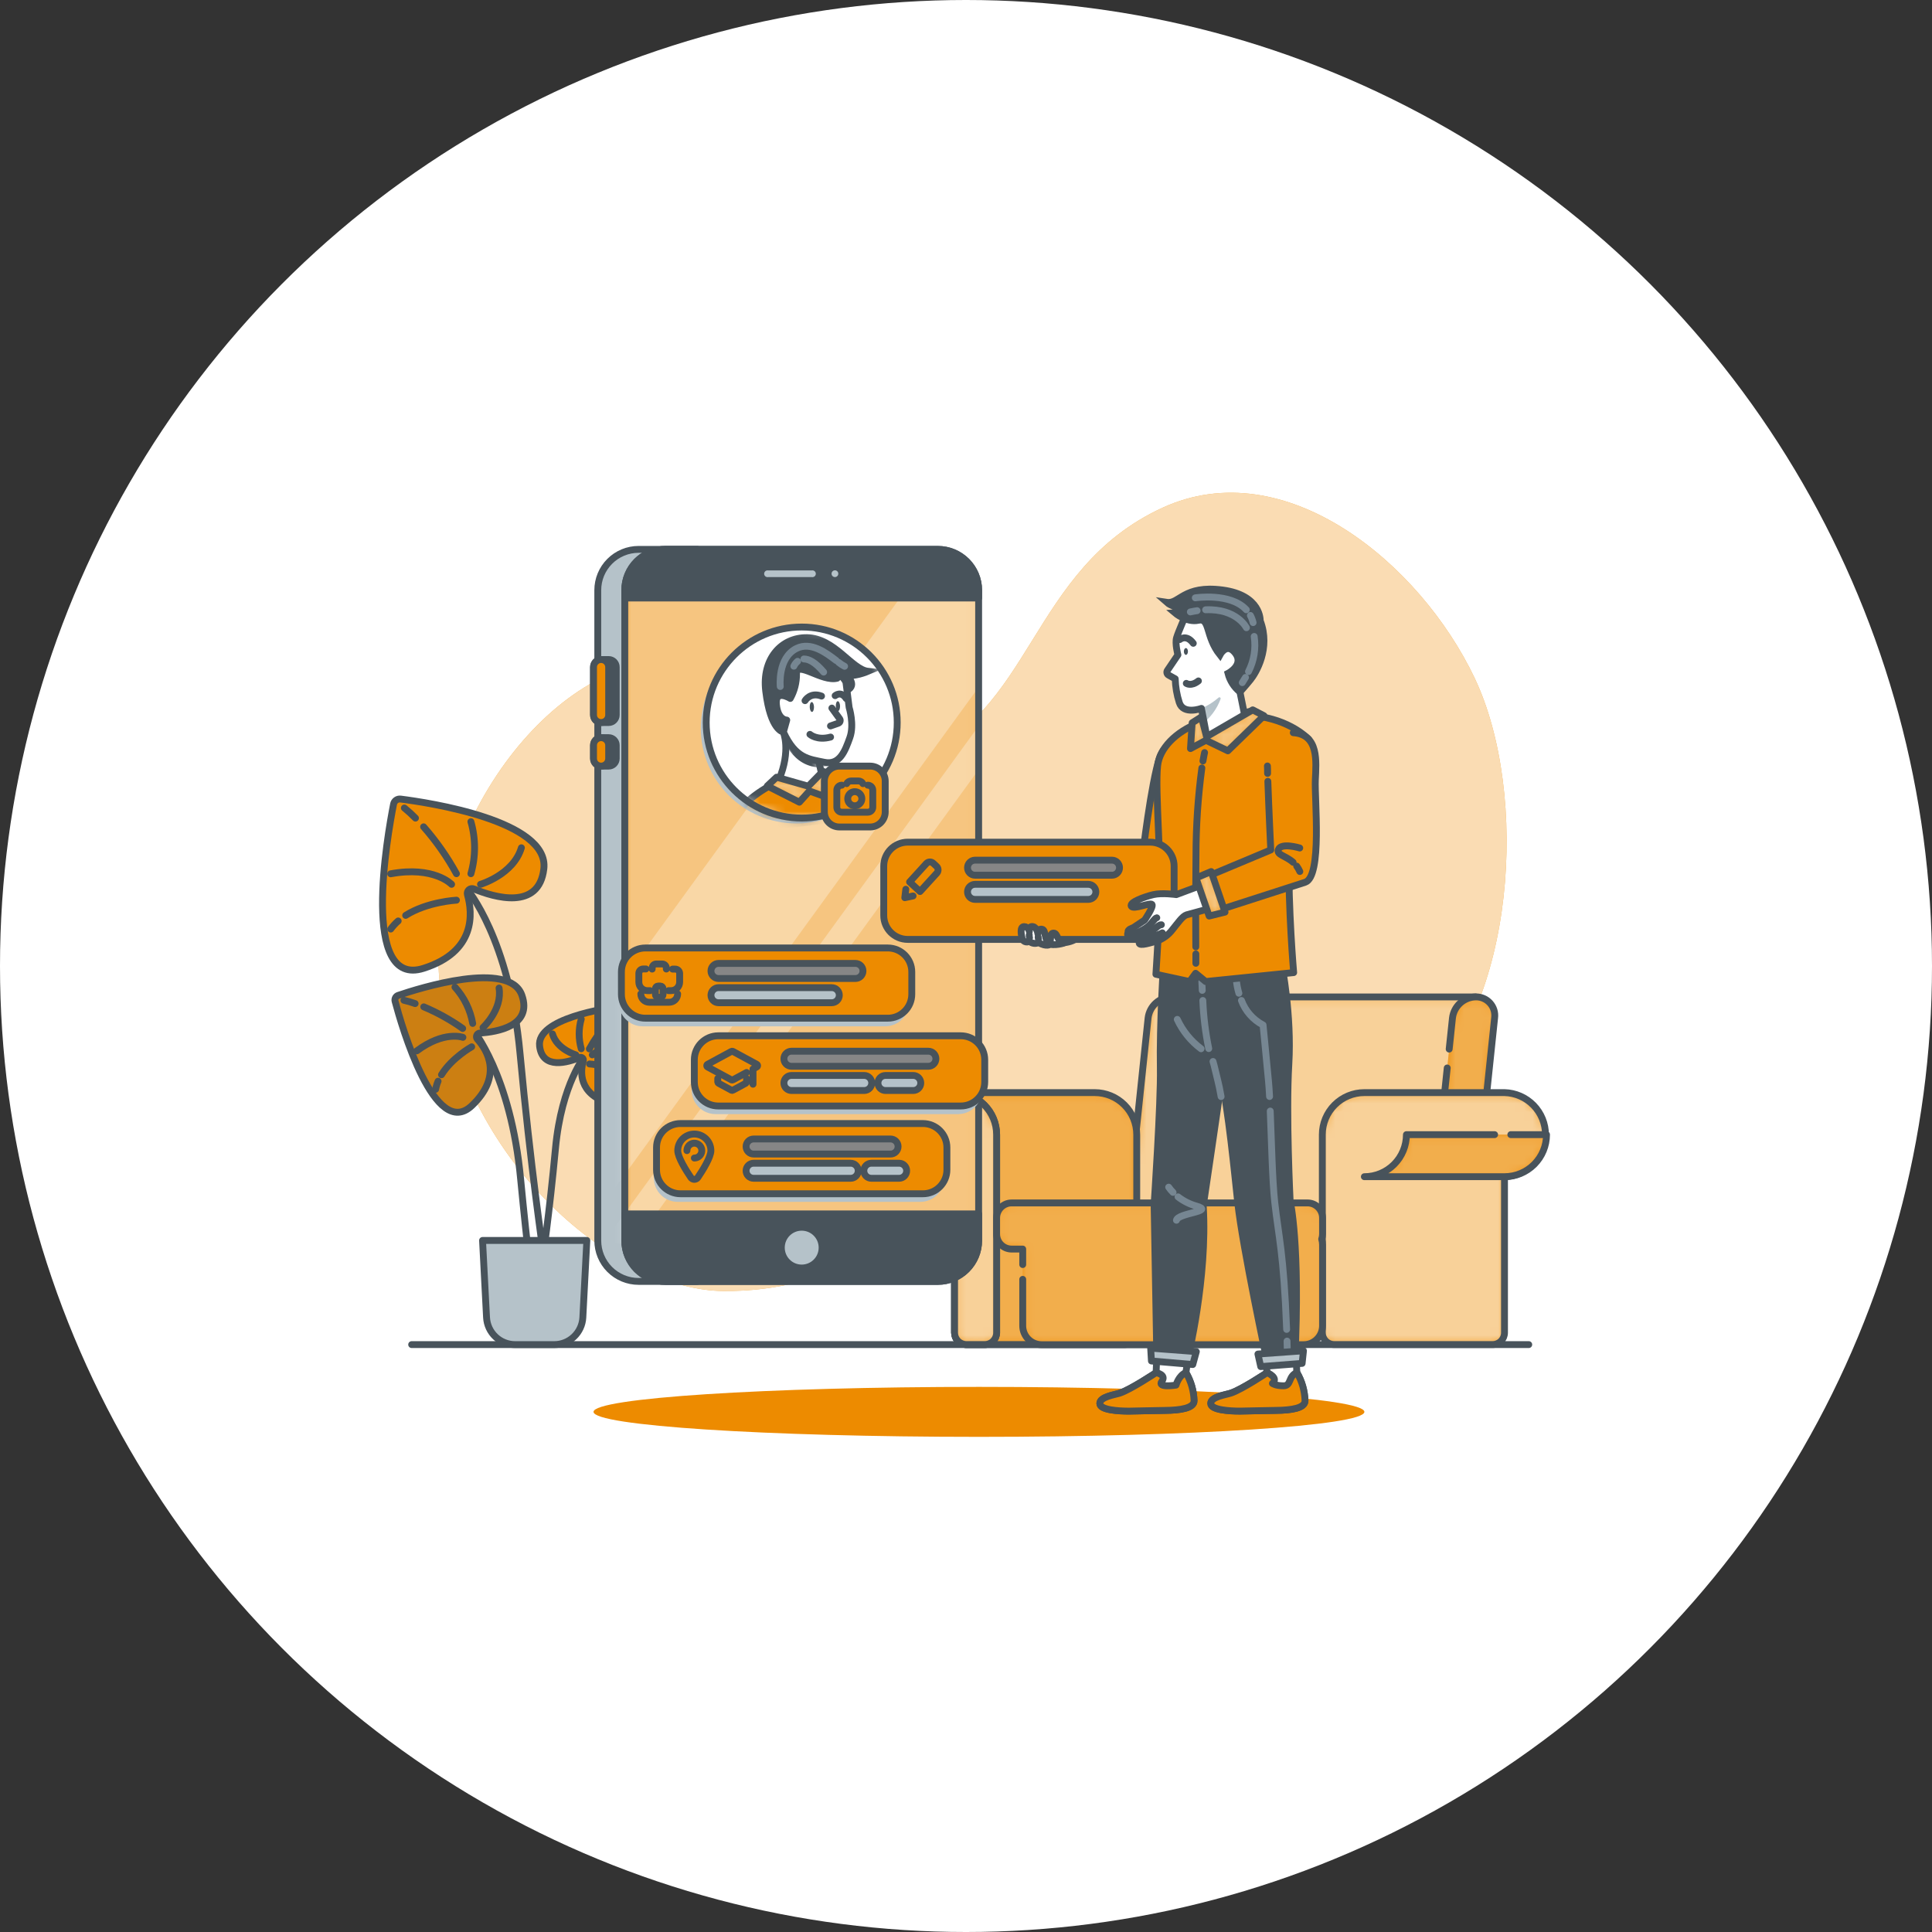 <svg width="225" height="225" viewBox="0 0 225 225" fill="none" xmlns="http://www.w3.org/2000/svg">
<rect x="0" y="0" width="225" height="225" fill="#333333" stroke="none"/>
<circle cx="112.5" cy="112.5" r="112.5" fill="white"/>
<path d="M106.243 88.203C96.617 91.465 94.289 75.258 76.623 76.991C62.064 78.404 48.361 99.569 51.507 116.515C55.282 136.858 72.454 150.241 84.223 150.354C97.435 150.486 104.837 143.433 117.149 139.142C131.409 134.166 153.417 137.299 165.173 127.157C176.498 117.389 178.14 92.45 171.738 78.97C165.384 65.588 149.655 52.587 135.395 59.127C119.767 66.299 120.295 83.421 106.243 88.203Z" fill="#ED8B00"/>
<path opacity="0.7" d="M106.243 88.203C96.617 91.465 94.289 75.258 76.623 76.991C62.064 78.404 48.361 99.569 51.507 116.515C55.282 136.858 72.454 150.241 84.223 150.354C97.435 150.486 104.837 143.433 117.149 139.142C131.409 134.166 153.417 137.299 165.173 127.157C176.498 117.389 178.14 92.45 171.738 78.97C165.384 65.588 149.655 52.587 135.395 59.127C119.767 66.299 120.295 83.421 106.243 88.203Z" fill="white"/>
<path d="M47.942 156.591H178.038" stroke="#48535B" stroke-width="0.8" stroke-linecap="round" stroke-linejoin="round"/>
<path d="M114.009 167.335C138.8 167.335 158.896 166.033 158.896 164.425C158.896 162.818 138.8 161.516 114.009 161.516C89.219 161.516 69.122 162.818 69.122 164.425C69.122 166.033 89.219 167.335 114.009 167.335Z" fill="#ED8B00"/>
<path d="M54.41 103.567C54.41 103.567 59.314 109.312 60.557 122.628C61.8 135.944 63.234 145.655 63.234 145.655" stroke="#48535B" stroke-width="0.8" stroke-linecap="round" stroke-linejoin="round"/>
<path d="M46.646 93.057C46.462 93.035 46.276 93.082 46.126 93.191C45.975 93.299 45.871 93.46 45.835 93.642C45.108 97.339 41.965 115.112 49.333 112.769C55.445 110.825 55.046 106.351 54.438 104.19C54.41 104.089 54.411 103.983 54.441 103.882C54.47 103.782 54.528 103.692 54.606 103.622C54.685 103.553 54.781 103.507 54.884 103.49C54.988 103.473 55.094 103.486 55.19 103.526C57.575 104.511 62.762 106.062 63.335 101.192C63.995 95.583 49.928 93.472 46.646 93.057Z" fill="#ED8B00" stroke="#48535B" stroke-width="0.8" stroke-linecap="round" stroke-linejoin="round"/>
<path d="M49.333 96.291C50.804 97.966 52.087 99.797 53.158 101.752" stroke="#48535B" stroke-width="0.8" stroke-linecap="round" stroke-linejoin="round"/>
<path d="M47.093 94.099C47.547 94.466 47.979 94.86 48.386 95.278" stroke="#48535B" stroke-width="0.8" stroke-linecap="round" stroke-linejoin="round"/>
<path d="M52.592 102.988C52.592 102.988 50.538 100.83 45.498 101.762" stroke="#48535B" stroke-width="0.8" stroke-linecap="round" stroke-linejoin="round"/>
<path d="M54.841 95.688C55.409 97.669 55.409 99.771 54.841 101.753" stroke="#48535B" stroke-width="0.8" stroke-linecap="round" stroke-linejoin="round"/>
<path d="M46.373 107.254C46.049 107.535 45.758 107.852 45.505 108.198" stroke="#48535B" stroke-width="0.8" stroke-linecap="round" stroke-linejoin="round"/>
<path d="M53.158 104.835C53.158 104.835 49.761 105.008 47.244 106.606" stroke="#48535B" stroke-width="0.8" stroke-linecap="round" stroke-linejoin="round"/>
<path d="M55.961 102.989C55.961 102.989 59.786 101.856 60.721 98.73" stroke="#48535B" stroke-width="0.8" stroke-linecap="round" stroke-linejoin="round"/>
<path d="M68.204 122.851C68.204 122.851 65.401 126.135 64.69 133.751C63.98 141.367 63.158 146.922 63.158 146.922" stroke="#48535B" stroke-width="0.8" stroke-linecap="round" stroke-linejoin="round"/>
<path d="M72.382 117.176C72.488 117.163 72.594 117.19 72.681 117.253C72.767 117.315 72.827 117.408 72.847 117.513C73.263 119.623 75.049 129.781 70.847 128.451C67.352 127.337 67.581 124.779 67.927 123.543C67.946 123.485 67.947 123.423 67.93 123.364C67.914 123.306 67.881 123.253 67.836 123.213C67.79 123.172 67.734 123.146 67.674 123.137C67.613 123.128 67.552 123.137 67.496 123.162C66.134 123.729 63.168 124.613 62.841 121.829C62.463 118.62 70.523 117.415 72.382 117.176Z" fill="#ED8B00" stroke="#48535B" stroke-width="0.8" stroke-linecap="round" stroke-linejoin="round"/>
<path d="M70.838 119.032C69.992 119.99 69.254 121.038 68.635 122.156" stroke="#48535B" stroke-width="0.8" stroke-linecap="round" stroke-linejoin="round"/>
<path d="M72.131 117.774C71.869 117.984 71.621 118.211 71.388 118.452" stroke="#48535B" stroke-width="0.8" stroke-linecap="round" stroke-linejoin="round"/>
<path d="M68.978 122.85C68.978 122.85 70.155 121.614 73.036 122.149" stroke="#48535B" stroke-width="0.8" stroke-linecap="round" stroke-linejoin="round"/>
<path d="M67.692 118.68C67.368 119.81 67.368 121.009 67.692 122.14" stroke="#48535B" stroke-width="0.8" stroke-linecap="round" stroke-linejoin="round"/>
<path d="M72.539 125.295C72.725 125.455 72.892 125.636 73.037 125.834" stroke="#48535B" stroke-width="0.8" stroke-linecap="round" stroke-linejoin="round"/>
<path d="M68.657 123.91C68.657 123.91 70.595 124.011 72.039 124.923" stroke="#48535B" stroke-width="0.8" stroke-linecap="round" stroke-linejoin="round"/>
<path d="M67.063 122.85C67.063 122.85 64.861 122.202 64.342 120.412" stroke="#48535B" stroke-width="0.8" stroke-linecap="round" stroke-linejoin="round"/>
<path d="M54.977 119.79C54.977 119.79 59.5 125.091 60.639 137.381C61.013 141.269 61.4 144.827 61.743 147.866" stroke="#48535B" stroke-width="0.8" stroke-linecap="round" stroke-linejoin="round"/>
<path d="M46.379 115.92C46.242 115.966 46.129 116.063 46.06 116.19C45.992 116.317 45.974 116.466 46.011 116.605C46.763 119.437 50.632 132.891 54.967 128.748C58.569 125.307 56.763 122.324 55.596 121.025C55.542 120.965 55.506 120.89 55.493 120.811C55.479 120.731 55.488 120.649 55.519 120.574C55.55 120.499 55.601 120.434 55.667 120.387C55.733 120.34 55.811 120.313 55.892 120.308C57.889 120.182 62.035 119.493 60.777 115.904C59.333 111.767 48.817 115.092 46.379 115.92Z" fill="#ED8B00" stroke="#48535B" stroke-width="0.8" stroke-linecap="round" stroke-linejoin="round"/>
<path opacity="0.2" d="M46.379 115.92C46.242 115.966 46.129 116.063 46.06 116.19C45.992 116.317 45.974 116.466 46.011 116.605C46.763 119.437 50.632 132.891 54.967 128.748C58.569 125.307 56.763 122.324 55.596 121.025C55.542 120.965 55.506 120.89 55.493 120.811C55.479 120.731 55.488 120.649 55.519 120.574C55.55 120.499 55.601 120.434 55.667 120.387C55.733 120.34 55.811 120.313 55.892 120.308C57.889 120.182 62.035 119.493 60.777 115.904C59.333 111.767 48.817 115.092 46.379 115.92Z" fill="#48535B"/>
<path d="M49.352 117.257C50.949 117.928 52.468 118.772 53.882 119.773" stroke="#48535B" stroke-width="0.8" stroke-linecap="round" stroke-linejoin="round"/>
<path d="M47.043 116.493C47.485 116.594 47.92 116.723 48.346 116.877" stroke="#48535B" stroke-width="0.8" stroke-linecap="round" stroke-linejoin="round"/>
<path d="M53.91 120.809C53.91 120.809 51.743 120.004 48.544 122.382" stroke="#48535B" stroke-width="0.8" stroke-linecap="round" stroke-linejoin="round"/>
<path d="M52.985 114.961C54.057 116.149 54.773 117.614 55.052 119.189" stroke="#48535B" stroke-width="0.8" stroke-linecap="round" stroke-linejoin="round"/>
<path d="M51.019 125.915C50.889 126.218 50.793 126.535 50.733 126.859" stroke="#48535B" stroke-width="0.8" stroke-linecap="round" stroke-linejoin="round"/>
<path d="M54.932 121.91C54.932 121.91 52.63 123.187 51.416 125.163" stroke="#48535B" stroke-width="0.8" stroke-linecap="round" stroke-linejoin="round"/>
<path d="M56.253 119.66C56.253 119.66 58.534 117.565 58.119 115.067" stroke="#48535B" stroke-width="0.8" stroke-linecap="round" stroke-linejoin="round"/>
<path d="M64.546 156.592H59.991C59.139 156.592 58.32 156.266 57.702 155.681C57.083 155.096 56.711 154.296 56.663 153.446L56.197 144.462H68.343L67.877 153.446C67.829 154.297 67.456 155.096 66.837 155.681C66.218 156.266 65.398 156.592 64.546 156.592Z" fill="#B5C2C9" stroke="#48535B" stroke-width="0.8" stroke-linecap="round" stroke-linejoin="round"/>
<path d="M131.138 143.005C131.226 142.153 133.617 119.412 133.708 118.55C133.789 117.885 134.107 117.271 134.604 116.821C135.101 116.372 135.743 116.117 136.413 116.103H171.86L168.774 145.456H133.327C133.015 145.462 132.706 145.401 132.419 145.276C132.133 145.152 131.877 144.967 131.669 144.734C131.461 144.501 131.306 144.226 131.214 143.928C131.123 143.629 131.097 143.315 131.138 143.005Z" fill="#ED8B00"/>
<mask id="mask0_1765_6763" style="mask-type:luminance" maskUnits="userSpaceOnUse" x="131" y="116" width="41" height="30">
<path d="M131.139 143.005C131.227 142.153 133.618 119.412 133.709 118.55C133.79 117.885 134.108 117.271 134.605 116.821C135.102 116.372 135.744 116.117 136.414 116.103H171.861L168.775 145.456H133.328C133.016 145.462 132.706 145.401 132.42 145.276C132.134 145.152 131.878 144.967 131.67 144.734C131.462 144.501 131.307 144.226 131.215 143.928C131.123 143.629 131.097 143.315 131.139 143.005Z" fill="white"/>
</mask>
<g mask="url(#mask0_1765_6763)">
<path opacity="0.6" d="M131.139 143.005C131.227 142.153 133.618 119.412 133.709 118.55C133.79 117.885 134.108 117.271 134.605 116.821C135.102 116.372 135.744 116.117 136.414 116.103H171.861L168.775 145.456H133.328C133.016 145.462 132.706 145.401 132.42 145.276C132.134 145.152 131.878 144.967 131.67 144.734C131.462 144.501 131.307 144.226 131.215 143.928C131.123 143.629 131.097 143.315 131.139 143.005Z" fill="white"/>
</g>
<path d="M131.138 143.005C131.226 142.153 133.617 119.412 133.708 118.55C133.789 117.885 134.107 117.271 134.604 116.821C135.101 116.372 135.743 116.117 136.413 116.103H171.86L168.774 145.456H133.327C133.015 145.462 132.706 145.401 132.419 145.276C132.133 145.152 131.877 144.967 131.669 144.734C131.461 144.501 131.306 144.226 131.214 143.928C131.123 143.629 131.097 143.315 131.138 143.005Z" stroke="#48535B" stroke-width="0.8" stroke-linecap="round" stroke-linejoin="round"/>
<path d="M168.771 122.177C168.985 120.145 169.133 118.748 169.155 118.547C169.236 117.882 169.554 117.268 170.051 116.818C170.548 116.369 171.19 116.113 171.86 116.099C172.173 116.091 172.484 116.151 172.771 116.275C173.059 116.398 173.316 116.583 173.525 116.815C173.735 117.048 173.891 117.323 173.984 117.622C174.076 117.921 174.103 118.237 174.062 118.547C173.952 119.601 171.602 141.948 171.492 143.002C171.411 143.668 171.093 144.282 170.596 144.732C170.099 145.182 169.457 145.438 168.787 145.453C168.474 145.46 168.163 145.4 167.875 145.276C167.588 145.152 167.33 144.967 167.121 144.734C166.912 144.502 166.756 144.226 166.663 143.927C166.57 143.628 166.544 143.312 166.585 143.002C166.647 142.414 167.802 131.426 168.544 124.373" fill="#ED8B00"/>
<mask id="mask1_1765_6763" style="mask-type:luminance" maskUnits="userSpaceOnUse" x="166" y="116" width="9" height="30">
<path d="M168.771 122.176C168.985 120.144 169.133 118.747 169.155 118.546C169.236 117.881 169.554 117.267 170.051 116.817C170.548 116.368 171.19 116.112 171.86 116.098C172.173 116.09 172.484 116.15 172.772 116.274C173.059 116.397 173.316 116.582 173.526 116.814C173.735 117.047 173.891 117.322 173.984 117.621C174.077 117.92 174.103 118.236 174.062 118.546C173.952 119.6 171.602 141.947 171.492 143.001C171.411 143.667 171.093 144.281 170.597 144.731C170.1 145.181 169.457 145.437 168.787 145.452C168.474 145.459 168.163 145.399 167.875 145.275C167.588 145.151 167.331 144.966 167.121 144.733C166.912 144.501 166.756 144.225 166.663 143.926C166.571 143.627 166.544 143.311 166.585 143.001C166.648 142.413 167.802 131.425 168.545 124.372" fill="white"/>
</mask>
<g mask="url(#mask1_1765_6763)">
<path opacity="0.3" d="M169.155 118.549C169.236 117.883 169.554 117.27 170.051 116.82C170.548 116.371 171.19 116.115 171.86 116.101C172.173 116.093 172.484 116.153 172.772 116.277C173.059 116.4 173.316 116.585 173.526 116.817C173.735 117.05 173.891 117.325 173.984 117.624C174.077 117.923 174.103 118.238 174.062 118.549C173.952 119.603 171.602 141.95 171.492 143.004C171.411 143.669 171.093 144.284 170.597 144.734C170.1 145.184 169.457 145.44 168.787 145.455C168.474 145.462 168.163 145.402 167.875 145.278C167.588 145.154 167.331 144.969 167.121 144.736C166.912 144.504 166.756 144.228 166.663 143.929C166.571 143.63 166.544 143.314 166.585 143.004C166.673 142.151 169.064 119.404 169.155 118.549Z" fill="white"/>
</g>
<path d="M168.771 122.177C168.985 120.145 169.133 118.748 169.155 118.547C169.236 117.882 169.554 117.268 170.051 116.818C170.548 116.369 171.19 116.113 171.86 116.099C172.173 116.091 172.484 116.151 172.771 116.275C173.059 116.398 173.316 116.583 173.525 116.815C173.735 117.048 173.891 117.323 173.984 117.622C174.076 117.921 174.103 118.237 174.062 118.547C173.952 119.601 171.602 141.948 171.492 143.002C171.411 143.668 171.093 144.282 170.596 144.732C170.099 145.182 169.457 145.438 168.787 145.453C168.474 145.46 168.163 145.4 167.875 145.276C167.588 145.152 167.33 144.967 167.121 144.734C166.912 144.502 166.756 144.226 166.663 143.927C166.57 143.628 166.544 143.312 166.585 143.002C166.647 142.414 167.802 131.426 168.544 124.373" stroke="#48535B" stroke-width="0.8" stroke-linecap="round" stroke-linejoin="round"/>
<path d="M158.893 127.245H175.213C176.49 127.277 177.704 127.808 178.596 128.722C179.488 129.637 179.987 130.864 179.987 132.142C179.987 133.419 179.488 134.646 178.596 135.561C177.704 136.475 176.49 137.006 175.213 137.038V155.208C175.213 155.573 175.068 155.924 174.81 156.182C174.551 156.441 174.201 156.586 173.836 156.586H155.373C155.008 156.585 154.658 156.439 154.401 156.181C154.143 155.923 153.998 155.573 153.998 155.208V132.14C153.998 130.842 154.514 129.597 155.432 128.679C156.35 127.761 157.595 127.245 158.893 127.245Z" fill="#ED8B00"/>
<mask id="mask2_1765_6763" style="mask-type:luminance" maskUnits="userSpaceOnUse" x="153" y="127" width="27" height="30">
<path d="M158.893 127.243H175.213C176.49 127.276 177.704 127.806 178.596 128.72C179.488 129.635 179.987 130.862 179.987 132.14C179.987 133.417 179.488 134.644 178.596 135.559C177.704 136.473 176.49 137.004 175.213 137.036V155.206C175.213 155.571 175.068 155.922 174.81 156.18C174.551 156.439 174.201 156.584 173.836 156.584H155.373C155.008 156.583 154.658 156.437 154.401 156.179C154.143 155.921 153.998 155.571 153.998 155.206V132.138C153.998 130.84 154.514 129.595 155.432 128.677C156.35 127.759 157.595 127.243 158.893 127.243Z" fill="white"/>
</mask>
<g mask="url(#mask2_1765_6763)">
<path opacity="0.6" d="M158.893 127.243H175.213C176.49 127.276 177.704 127.806 178.596 128.72C179.488 129.635 179.987 130.862 179.987 132.14C179.987 133.417 179.488 134.644 178.596 135.559C177.704 136.473 176.49 137.004 175.213 137.036V155.206C175.213 155.571 175.068 155.922 174.81 156.18C174.551 156.439 174.201 156.584 173.836 156.584H155.373C155.008 156.583 154.658 156.437 154.401 156.179C154.143 155.921 153.998 155.571 153.998 155.206V132.138C153.998 130.84 154.514 129.595 155.432 128.677C156.35 127.759 157.595 127.243 158.893 127.243Z" fill="white"/>
</g>
<path d="M158.893 127.245H175.213C176.49 127.277 177.704 127.808 178.596 128.722C179.488 129.637 179.987 130.864 179.987 132.142C179.987 133.419 179.488 134.646 178.596 135.561C177.704 136.475 176.49 137.006 175.213 137.038V155.208C175.213 155.573 175.068 155.924 174.81 156.182C174.551 156.441 174.201 156.586 173.836 156.586H155.373C155.008 156.585 154.658 156.439 154.401 156.181C154.143 155.923 153.998 155.573 153.998 155.208V132.14C153.998 130.842 154.514 129.597 155.432 128.679C156.35 127.761 157.595 127.245 158.893 127.245Z" stroke="#48535B" stroke-width="0.8" stroke-linecap="round" stroke-linejoin="round"/>
<path d="M127.489 127.245H111.169C109.892 127.277 108.678 127.808 107.786 128.722C106.894 129.637 106.395 130.864 106.395 132.142C106.395 133.419 106.894 134.646 107.786 135.561C108.678 136.475 109.892 137.006 111.169 137.038V155.208C111.169 155.573 111.314 155.924 111.572 156.182C111.831 156.441 112.181 156.586 112.546 156.586H131.009C131.374 156.585 131.724 156.439 131.981 156.181C132.239 155.923 132.384 155.573 132.384 155.208V132.14C132.384 130.842 131.868 129.597 130.95 128.679C130.032 127.761 128.787 127.245 127.489 127.245Z" fill="#ED8B00"/>
<mask id="mask3_1765_6763" style="mask-type:luminance" maskUnits="userSpaceOnUse" x="106" y="127" width="27" height="30">
<path d="M127.489 127.243H111.169C109.892 127.276 108.678 127.806 107.786 128.72C106.894 129.635 106.395 130.862 106.395 132.14C106.395 133.417 106.894 134.644 107.786 135.559C108.678 136.473 109.892 137.004 111.169 137.036V155.206C111.169 155.571 111.314 155.922 111.572 156.18C111.831 156.439 112.181 156.584 112.547 156.584H131.009C131.374 156.583 131.724 156.437 131.981 156.179C132.239 155.921 132.384 155.571 132.384 155.206V132.138C132.384 130.84 131.868 129.595 130.95 128.677C130.032 127.759 128.787 127.243 127.489 127.243Z" fill="white"/>
</mask>
<g mask="url(#mask3_1765_6763)">
<path opacity="0.3" d="M127.489 127.243H111.169C109.892 127.276 108.678 127.806 107.786 128.72C106.894 129.635 106.395 130.862 106.395 132.14C106.395 133.417 106.894 134.644 107.786 135.559C108.678 136.473 109.892 137.004 111.169 137.036V155.206C111.169 155.571 111.314 155.922 111.572 156.18C111.831 156.439 112.181 156.584 112.547 156.584H131.009C131.374 156.583 131.724 156.437 131.981 156.179C132.239 155.921 132.384 155.571 132.384 155.206V132.138C132.384 130.84 131.868 129.595 130.95 128.677C130.032 127.759 128.787 127.243 127.489 127.243Z" fill="white"/>
</g>
<path d="M127.489 127.245H111.169C109.892 127.277 108.678 127.808 107.786 128.722C106.894 129.637 106.395 130.864 106.395 132.142C106.395 133.419 106.894 134.646 107.786 135.561C108.678 136.475 109.892 137.006 111.169 137.038V155.208C111.169 155.573 111.314 155.924 111.572 156.182C111.831 156.441 112.181 156.586 112.546 156.586H131.009C131.374 156.585 131.724 156.439 131.981 156.181C132.239 155.923 132.384 155.573 132.384 155.208V132.14C132.384 130.842 131.868 129.597 130.95 128.679C130.032 127.761 128.787 127.245 127.489 127.245Z" stroke="#48535B" stroke-width="0.8" stroke-linecap="round" stroke-linejoin="round"/>
<path d="M111.169 127.245C109.892 127.277 108.678 127.808 107.786 128.722C106.894 129.637 106.395 130.864 106.395 132.142C106.395 133.419 106.894 134.646 107.786 135.561C108.678 136.475 109.892 137.006 111.169 137.038V155.208C111.169 155.573 111.314 155.924 111.572 156.182C111.831 156.441 112.181 156.586 112.546 156.586H114.689C115.054 156.586 115.405 156.441 115.663 156.182C115.921 155.924 116.067 155.573 116.067 155.208V132.14C116.066 130.841 115.549 129.596 114.631 128.679C113.712 127.761 112.467 127.245 111.169 127.245Z" fill="#ED8B00" stroke="#48535B" stroke-width="0.8" stroke-linecap="round" stroke-linejoin="round"/>
<path d="M111.169 127.245C109.892 127.277 108.678 127.808 107.786 128.722C106.894 129.637 106.395 130.864 106.395 132.142C106.395 133.419 106.894 134.646 107.786 135.561C108.678 136.475 109.892 137.006 111.169 137.038V155.208C111.169 155.573 111.314 155.924 111.572 156.182C111.831 156.441 112.181 156.586 112.546 156.586H114.689C115.054 156.586 115.405 156.441 115.663 156.182C115.921 155.924 116.067 155.573 116.067 155.208V132.14C116.066 130.841 115.549 129.596 114.631 128.679C113.712 127.761 112.467 127.245 111.169 127.245Z" fill="#ED8B00"/>
<mask id="mask4_1765_6763" style="mask-type:luminance" maskUnits="userSpaceOnUse" x="106" y="127" width="11" height="30">
<path d="M111.169 127.243C109.892 127.276 108.678 127.806 107.786 128.72C106.894 129.635 106.395 130.862 106.395 132.14C106.395 133.417 106.894 134.644 107.786 135.559C108.678 136.473 109.892 137.004 111.169 137.036V155.206C111.169 155.571 111.314 155.922 111.572 156.18C111.831 156.439 112.181 156.584 112.547 156.584H114.689C115.054 156.584 115.405 156.439 115.663 156.18C115.922 155.922 116.067 155.571 116.067 155.206V132.138C116.066 130.84 115.55 129.595 114.631 128.677C113.713 127.759 112.467 127.243 111.169 127.243Z" fill="white"/>
</mask>
<g mask="url(#mask4_1765_6763)">
<path opacity="0.6" d="M111.169 127.243C109.892 127.276 108.678 127.806 107.786 128.72C106.894 129.635 106.395 130.862 106.395 132.14C106.395 133.417 106.894 134.644 107.786 135.559C108.678 136.473 109.892 137.004 111.169 137.036V155.206C111.169 155.571 111.314 155.922 111.572 156.18C111.831 156.439 112.181 156.584 112.547 156.584H114.689C115.054 156.584 115.405 156.439 115.663 156.18C115.922 155.922 116.067 155.571 116.067 155.206V132.138C116.066 130.84 115.55 129.595 114.631 128.677C113.713 127.759 112.467 127.243 111.169 127.243Z" fill="white"/>
</g>
<path d="M111.169 127.245C109.892 127.277 108.678 127.808 107.786 128.722C106.894 129.637 106.395 130.864 106.395 132.142C106.395 133.419 106.894 134.646 107.786 135.561C108.678 136.475 109.892 137.006 111.169 137.038V155.208C111.169 155.573 111.314 155.924 111.572 156.182C111.831 156.441 112.181 156.586 112.546 156.586H114.689C115.054 156.586 115.405 156.441 115.663 156.182C115.921 155.924 116.067 155.573 116.067 155.208V132.14C116.066 130.841 115.549 129.596 114.631 128.679C113.712 127.761 112.467 127.245 111.169 127.245Z" stroke="#48535B" stroke-width="0.8" stroke-linecap="round" stroke-linejoin="round"/>
<path d="M119.106 148.992V154.4C119.106 154.984 119.338 155.544 119.751 155.957C120.164 156.37 120.724 156.602 121.308 156.602H151.822C152.406 156.602 152.966 156.37 153.379 155.957C153.792 155.544 154.024 154.984 154.024 154.4V144.962C154.024 144.739 153.99 144.518 153.923 144.305C153.989 144.118 154.023 143.921 154.024 143.723V141.836C154.024 141.607 153.979 141.38 153.891 141.169C153.804 140.957 153.675 140.765 153.513 140.603C153.351 140.441 153.159 140.313 152.948 140.225C152.736 140.138 152.51 140.093 152.281 140.093H117.807C117.345 140.094 116.902 140.278 116.576 140.604C116.25 140.931 116.067 141.374 116.067 141.836V143.723C116.067 144.185 116.25 144.627 116.576 144.954C116.902 145.281 117.345 145.465 117.807 145.466H119.106V147.271" fill="#ED8B00"/>
<mask id="mask5_1765_6763" style="mask-type:luminance" maskUnits="userSpaceOnUse" x="116" y="140" width="39" height="17">
<path d="M119.106 148.991V154.399C119.106 154.983 119.338 155.543 119.751 155.956C120.164 156.369 120.724 156.601 121.308 156.601H151.822C152.406 156.601 152.967 156.369 153.38 155.956C153.792 155.543 154.024 154.983 154.024 154.399V144.961C154.025 144.738 153.991 144.517 153.924 144.304C153.99 144.117 154.024 143.92 154.024 143.722V141.835C154.024 141.606 153.979 141.379 153.892 141.168C153.804 140.956 153.676 140.764 153.514 140.602C153.352 140.44 153.16 140.312 152.949 140.224C152.737 140.137 152.511 140.092 152.282 140.092H117.807C117.346 140.093 116.903 140.277 116.577 140.603C116.251 140.93 116.068 141.373 116.068 141.835V143.722C116.068 144.184 116.251 144.626 116.577 144.953C116.903 145.28 117.346 145.464 117.807 145.465H119.106V147.27" fill="white"/>
</mask>
<g mask="url(#mask5_1765_6763)">
<path opacity="0.3" d="M153.999 141.81C153.999 141.348 153.816 140.905 153.489 140.578C153.162 140.251 152.719 140.067 152.257 140.067H117.807C117.346 140.068 116.903 140.252 116.577 140.579C116.251 140.906 116.068 141.348 116.068 141.81V143.698C116.068 144.159 116.251 144.602 116.577 144.929C116.903 145.256 117.346 145.44 117.807 145.44H119.106V154.384C119.106 154.968 119.338 155.528 119.751 155.941C120.164 156.354 120.724 156.586 121.308 156.586H151.822C152.406 156.586 152.967 156.354 153.38 155.941C153.792 155.528 154.024 154.968 154.024 154.384V144.946C154.025 144.723 153.991 144.502 153.924 144.289C153.99 144.102 154.024 143.905 154.024 143.707L153.999 141.81Z" fill="white"/>
</g>
<path d="M119.106 148.992V154.4C119.106 154.984 119.338 155.544 119.751 155.957C120.164 156.37 120.724 156.602 121.308 156.602H151.822C152.406 156.602 152.966 156.37 153.379 155.957C153.792 155.544 154.024 154.984 154.024 154.4V144.962C154.024 144.739 153.99 144.518 153.923 144.305C153.989 144.118 154.023 143.921 154.024 143.723V141.836C154.024 141.607 153.979 141.38 153.891 141.169C153.804 140.957 153.675 140.765 153.513 140.603C153.351 140.441 153.159 140.313 152.948 140.225C152.736 140.138 152.51 140.093 152.281 140.093H117.807C117.345 140.094 116.902 140.278 116.576 140.604C116.25 140.931 116.067 141.374 116.067 141.836V143.723C116.067 144.185 116.25 144.627 116.576 144.954C116.902 145.281 117.345 145.465 117.807 145.466H119.106V147.271" stroke="#48535B" stroke-width="0.8" stroke-linecap="round" stroke-linejoin="round"/>
<path d="M175.949 132.14H180.108C180.108 133.438 179.593 134.683 178.675 135.602C177.757 136.52 176.512 137.037 175.213 137.038H158.893C160.192 137.038 161.438 136.522 162.356 135.603C163.275 134.684 163.791 133.439 163.791 132.14H174.062" fill="#ED8B00"/>
<mask id="mask6_1765_6763" style="mask-type:luminance" maskUnits="userSpaceOnUse" x="158" y="132" width="23" height="6">
<path d="M175.95 132.141H180.108C180.108 133.439 179.593 134.684 178.675 135.603C177.757 136.521 176.512 137.038 175.214 137.039H158.893C160.192 137.039 161.438 136.523 162.357 135.604C163.275 134.685 163.791 133.44 163.791 132.141H174.062" fill="white"/>
</mask>
<g mask="url(#mask6_1765_6763)">
<g opacity="0.3">
<path d="M163.791 132.143H180.108C180.108 133.441 179.593 134.686 178.675 135.605C177.757 136.523 176.512 137.04 175.214 137.041H158.893C160.192 137.041 161.438 136.525 162.357 135.606C163.275 134.687 163.791 133.442 163.791 132.143Z" fill="white"/>
</g>
</g>
<path d="M175.949 132.14H180.108C180.108 133.438 179.593 134.683 178.675 135.602C177.757 136.52 176.512 137.037 175.213 137.038H158.893C160.192 137.038 161.438 136.522 162.356 135.603C163.275 134.684 163.791 133.439 163.791 132.14H174.062" stroke="#48535B" stroke-width="0.8" stroke-linecap="round" stroke-linejoin="round"/>
<path d="M81.218 63.981H74.37C73.109 63.981 71.9 64.482 71.009 65.374C70.117 66.265 69.617 67.474 69.617 68.735V144.479C69.617 145.739 70.117 146.948 71.009 147.84C71.9 148.731 73.109 149.232 74.37 149.232H81.218V63.981Z" fill="#B5C2C9" stroke="#48535B" stroke-width="0.8" stroke-linecap="round" stroke-linejoin="round"/>
<path d="M70.884 76.808H70.003C69.517 76.808 69.122 77.202 69.122 77.688V83.266C69.122 83.752 69.517 84.147 70.003 84.147H70.884C71.37 84.147 71.765 83.752 71.765 83.266V77.688C71.765 77.202 71.37 76.808 70.884 76.808Z" fill="#48535B" stroke="#48535B" stroke-width="0.8" stroke-linecap="round" stroke-linejoin="round"/>
<path d="M70.884 77.688C70.884 77.455 70.791 77.231 70.626 77.066C70.461 76.9 70.237 76.808 70.003 76.808C69.769 76.808 69.546 76.9 69.38 77.066C69.215 77.231 69.122 77.455 69.122 77.688V83.266C69.122 83.499 69.215 83.724 69.38 83.889C69.546 84.054 69.769 84.147 70.003 84.147C70.237 84.147 70.461 84.054 70.626 83.889C70.791 83.724 70.884 83.499 70.884 83.266V77.688Z" fill="#ED8B00" stroke="#48535B" stroke-width="0.8" stroke-linecap="round" stroke-linejoin="round"/>
<path d="M70.884 85.908H70.003C69.517 85.908 69.122 86.303 69.122 86.789V88.34C69.122 88.826 69.517 89.221 70.003 89.221H70.884C71.37 89.221 71.765 88.826 71.765 88.34V86.789C71.765 86.303 71.37 85.908 70.884 85.908Z" fill="#48535B" stroke="#48535B" stroke-width="0.8" stroke-linecap="round" stroke-linejoin="round"/>
<path d="M70.884 86.789C70.884 86.555 70.791 86.331 70.626 86.166C70.461 86.001 70.237 85.908 70.003 85.908C69.769 85.908 69.546 86.001 69.38 86.166C69.215 86.331 69.122 86.555 69.122 86.789V88.34C69.122 88.573 69.215 88.797 69.38 88.963C69.546 89.128 69.769 89.221 70.003 89.221C70.237 89.221 70.461 89.128 70.626 88.963C70.791 88.797 70.884 88.573 70.884 88.34V86.789Z" fill="#ED8B00" stroke="#48535B" stroke-width="0.8" stroke-linecap="round" stroke-linejoin="round"/>
<path d="M109.219 63.981H77.516C74.89 63.981 72.762 66.11 72.762 68.735V144.479C72.762 147.104 74.89 149.232 77.516 149.232H109.219C111.844 149.232 113.972 147.104 113.972 144.479V68.735C113.972 66.11 111.844 63.981 109.219 63.981Z" fill="#ED8B00"/>
<mask id="mask7_1765_6763" style="mask-type:luminance" maskUnits="userSpaceOnUse" x="72" y="63" width="42" height="87">
<path d="M109.218 63.982H77.514C74.889 63.982 72.761 66.111 72.761 68.736V144.48C72.761 147.105 74.889 149.233 77.514 149.233H109.218C111.843 149.233 113.971 147.105 113.971 144.48V68.736C113.971 66.111 111.843 63.982 109.218 63.982Z" fill="white"/>
</mask>
<g mask="url(#mask7_1765_6763)">
<path opacity="0.5" d="M109.217 63.982H77.514C74.889 63.982 72.761 66.111 72.761 68.736V144.48C72.761 147.105 74.889 149.233 77.514 149.233H109.217C111.842 149.233 113.971 147.105 113.971 144.48V68.736C113.971 66.111 111.842 63.982 109.217 63.982Z" fill="white"/>
<path opacity="0.3" d="M66.913 144.83H50.206L106.865 66.814H123.572L66.913 144.83Z" fill="white"/>
<path opacity="0.3" d="M73.885 144.83H70.191L126.853 66.814H130.546L73.885 144.83Z" fill="white"/>
</g>
<path d="M109.219 63.981H77.516C74.89 63.981 72.762 66.11 72.762 68.735V144.479C72.762 147.104 74.89 149.232 77.516 149.232H109.219C111.844 149.232 113.972 147.104 113.972 144.479V68.735C113.972 66.11 111.844 63.981 109.219 63.981Z" stroke="#48535B" stroke-width="0.8" stroke-linecap="round" stroke-linejoin="round"/>
<path d="M109.215 63.981H77.516C76.255 63.981 75.046 64.482 74.154 65.374C73.263 66.265 72.762 67.474 72.762 68.735V69.644H113.972V68.735C113.971 67.474 113.469 66.265 112.578 65.374C111.686 64.482 110.476 63.981 109.215 63.981Z" fill="#48535B" stroke="#48535B" stroke-width="0.8" stroke-linecap="round" stroke-linejoin="round"/>
<path d="M94.518 67.606C94.63 67.62 94.743 67.61 94.85 67.577C94.958 67.544 95.057 67.488 95.142 67.414C95.226 67.34 95.294 67.248 95.34 67.145C95.386 67.043 95.41 66.932 95.41 66.819C95.41 66.707 95.386 66.595 95.34 66.493C95.294 66.39 95.226 66.299 95.142 66.224C95.057 66.15 94.958 66.094 94.85 66.061C94.743 66.028 94.63 66.019 94.518 66.033H89.485C89.373 66.019 89.26 66.028 89.152 66.061C89.045 66.094 88.945 66.15 88.861 66.224C88.776 66.299 88.709 66.39 88.662 66.493C88.616 66.595 88.592 66.707 88.592 66.819C88.592 66.932 88.616 67.043 88.662 67.145C88.709 67.248 88.776 67.34 88.861 67.414C88.945 67.488 89.045 67.544 89.152 67.577C89.26 67.61 89.373 67.62 89.485 67.606H94.518Z" fill="#B5C2C9" stroke="#48535B" stroke-width="0.8" stroke-linecap="round" stroke-linejoin="round"/>
<path d="M97.236 67.606C97.674 67.606 98.029 67.251 98.029 66.813C98.029 66.375 97.674 66.02 97.236 66.02C96.798 66.02 96.443 66.375 96.443 66.813C96.443 67.251 96.798 67.606 97.236 67.606Z" fill="#B5C2C9" stroke="#48535B" stroke-width="0.8" stroke-linecap="round" stroke-linejoin="round"/>
<path d="M72.762 141.368V144.479C72.762 145.74 73.263 146.949 74.154 147.84C75.046 148.732 76.255 149.233 77.516 149.233H109.215C110.476 149.233 111.686 148.732 112.578 147.841C113.469 146.949 113.971 145.74 113.972 144.479V141.368H72.762Z" fill="#48535B" stroke="#48535B" stroke-width="0.8" stroke-linecap="round" stroke-linejoin="round"/>
<path d="M93.367 147.674C94.678 147.674 95.742 146.611 95.742 145.299C95.742 143.987 94.678 142.924 93.367 142.924C92.055 142.924 90.992 143.987 90.992 145.299C90.992 146.611 92.055 147.674 93.367 147.674Z" fill="#B5C2C9" stroke="#48535B" stroke-width="0.8" stroke-linecap="round" stroke-linejoin="round"/>
<path d="M92.738 95.899C98.881 95.899 103.861 90.919 103.861 84.776C103.861 78.632 98.881 73.652 92.738 73.652C86.594 73.652 81.614 78.632 81.614 84.776C81.614 90.919 86.594 95.899 92.738 95.899Z" fill="#B5C2C9"/>
<path d="M93.367 95.27C99.51 95.27 104.49 90.29 104.49 84.147C104.49 78.004 99.51 73.023 93.367 73.023C87.223 73.023 82.243 78.004 82.243 84.147C82.243 90.29 87.223 95.27 93.367 95.27Z" fill="white"/>
<mask id="mask8_1765_6763" style="mask-type:luminance" maskUnits="userSpaceOnUse" x="82" y="73" width="23" height="23">
<path d="M93.367 95.269C99.51 95.269 104.49 90.289 104.49 84.146C104.49 78.003 99.51 73.022 93.367 73.022C87.223 73.022 82.243 78.003 82.243 84.146C82.243 90.289 87.223 95.269 93.367 95.269Z" fill="white"/>
</mask>
<g mask="url(#mask8_1765_6763)">
<path d="M86.172 96.764L85.987 95.298C85.76 93.521 90.029 91.294 90.029 91.294L94.266 91.938L96.531 90.347C101.055 91.29 100.404 92.196 100.511 93.455C100.57 94.147 100.696 94.921 100.696 94.921L86.172 96.764Z" fill="#ED8B00" stroke="#48535B" stroke-width="0.8" stroke-linecap="round" stroke-linejoin="round"/>
<path d="M91.218 85.247C91.218 85.247 92.162 87.374 90.702 90.843L94.26 91.847L95.698 90.208L94.851 86.414L91.218 85.247Z" fill="white"/>
<mask id="mask9_1765_6763" style="mask-type:luminance" maskUnits="userSpaceOnUse" x="90" y="85" width="6" height="7">
<path d="M91.217 85.248C91.217 85.248 92.161 87.375 90.701 90.844L94.259 91.848L95.696 90.209L94.85 86.415L91.217 85.248Z" fill="white"/>
</mask>
<g mask="url(#mask9_1765_6763)">
<path d="M91.067 85.594C91.067 85.594 92.121 89.508 95.785 89.369C99.45 89.231 92.253 84.808 92.253 84.808L91.365 84.745L91.067 85.594Z" fill="#48535B"/>
</g>
<path d="M91.218 85.247C91.218 85.247 92.162 87.374 90.702 90.843L94.26 91.847L95.698 90.208L94.851 86.414L91.218 85.247Z" stroke="#48535B" stroke-width="0.8" stroke-linecap="round" stroke-linejoin="round"/>
<path d="M91.218 85.247C91.218 85.247 89.731 85.096 89.174 80.481C88.721 76.738 90.992 74.218 93.987 74.262C97.195 74.313 99.18 77.959 101.093 78.182C101.093 78.182 99.206 78.987 98.476 78.512C98.476 78.512 99.973 79.77 98.624 80.4C97.274 81.029 91.218 85.247 91.218 85.247Z" fill="#48535B" stroke="#48535B" stroke-width="0.8" stroke-miterlimit="10"/>
<path d="M98.519 79.463L98.89 82.391C98.89 82.391 99.519 84.379 98.972 85.905C98.425 87.431 97.805 89.151 95.996 88.774C94.187 88.397 92.659 88.346 91.234 85.248L91.624 83.86C91.624 83.86 90.592 83.882 90.419 82.045C90.246 80.208 92.033 81.341 92.033 81.341C92.52 80.47 92.772 79.488 92.762 78.49C92.737 76.855 95.732 79.453 97.5 78.984L96.169 77.562C96.169 77.562 98.117 78.478 98.519 79.463Z" fill="white" stroke="#48535B" stroke-width="0.8" stroke-linecap="round" stroke-linejoin="round"/>
<path d="M96.88 82.463L97.783 83.706C97.815 83.749 97.836 83.799 97.846 83.851C97.855 83.904 97.851 83.959 97.835 84.01C97.819 84.061 97.791 84.108 97.754 84.146C97.716 84.185 97.67 84.214 97.619 84.231L96.719 84.545" stroke="#48535B" stroke-width="0.8" stroke-linecap="round" stroke-linejoin="round"/>
<path d="M94.323 85.524C94.323 85.524 95.147 86.27 96.73 85.839" stroke="#48535B" stroke-width="0.8" stroke-linecap="round" stroke-linejoin="round"/>
<path d="M94.798 82.329C94.798 82.644 94.704 82.905 94.565 82.908C94.427 82.911 94.311 82.659 94.301 82.345C94.292 82.03 94.395 81.769 94.531 81.763C94.666 81.757 94.789 82.011 94.798 82.329Z" fill="#48535B"/>
<path d="M97.833 82.227C97.833 82.542 97.739 82.803 97.6 82.806C97.462 82.809 97.346 82.558 97.336 82.243C97.327 81.928 97.427 81.667 97.566 81.664C97.704 81.661 97.824 81.913 97.833 82.227Z" fill="#48535B"/>
<path d="M93.753 81.598C93.753 81.598 94.351 80.566 95.675 81.067" stroke="#48535B" stroke-width="0.8" stroke-linecap="round" stroke-linejoin="round"/>
<path d="M97.261 81.017C97.261 81.017 97.944 80.413 98.548 81.354" stroke="#48535B" stroke-width="0.8" stroke-linecap="round" stroke-linejoin="round"/>
<path d="M97.667 77.141C97.88 77.318 98.113 77.471 98.36 77.597" stroke="#768692" stroke-width="0.8" stroke-linecap="round" stroke-linejoin="round"/>
<path d="M90.869 79.95C90.869 79.95 90.529 76.612 92.775 75.511C94.436 74.697 96.207 76.021 97.374 76.918" stroke="#768692" stroke-width="0.8" stroke-linecap="round" stroke-linejoin="round"/>
<path d="M93.621 76.745C94.169 76.745 94.921 77.091 95.921 78.271" stroke="#768692" stroke-width="0.8" stroke-linecap="round" stroke-linejoin="round"/>
<path d="M92.451 77.585C92.551 77.365 92.7 77.171 92.886 77.018" stroke="#768692" stroke-width="0.8" stroke-linecap="round" stroke-linejoin="round"/>
<path d="M89.359 91.529L90.444 90.51L94.134 91.561L95.833 89.827L97.019 90.252L95.889 92.706L94.266 92.12L93.093 93.423L89.359 91.529Z" fill="#ED8B00"/>
<mask id="mask10_1765_6763" style="mask-type:luminance" maskUnits="userSpaceOnUse" x="89" y="89" width="9" height="5">
<path d="M89.359 91.531L90.445 90.512L94.135 91.562L95.833 89.829L97.019 90.254L95.89 92.707L94.267 92.122L93.093 93.425L89.359 91.531Z" fill="white"/>
</mask>
<g mask="url(#mask10_1765_6763)">
<path opacity="0.5" d="M89.359 91.531L90.445 90.512L94.135 91.562L95.833 89.829L97.019 90.254L95.89 92.707L94.267 92.122L93.093 93.425L89.359 91.531Z" fill="white"/>
</g>
<path d="M89.359 91.529L90.444 90.51L94.134 91.561L95.833 89.827L97.019 90.252L95.889 92.706L94.266 92.12L93.093 93.423L89.359 91.529Z" stroke="#48535B" stroke-width="0.8" stroke-linecap="round" stroke-linejoin="round"/>
</g>
<path d="M93.367 95.27C99.51 95.27 104.49 90.29 104.49 84.147C104.49 78.004 99.51 73.023 93.367 73.023C87.223 73.023 82.243 78.004 82.243 84.147C82.243 90.29 87.223 95.27 93.367 95.27Z" stroke="#48535B" stroke-width="0.8" stroke-linecap="round" stroke-linejoin="round"/>
<path d="M101.338 89.22H97.758C96.789 89.22 96.003 90.006 96.003 90.975V94.555C96.003 95.524 96.789 96.31 97.758 96.31H101.338C102.308 96.31 103.093 95.524 103.093 94.555V90.975C103.093 90.006 102.308 89.22 101.338 89.22Z" fill="#ED8B00" stroke="#48535B" stroke-width="0.8" stroke-linecap="round" stroke-linejoin="round"/>
<path d="M100.498 91.265C100.449 91.169 100.374 91.09 100.282 91.034C100.189 90.979 100.084 90.95 99.976 90.95H99.124C99.016 90.95 98.911 90.979 98.819 91.034C98.726 91.09 98.651 91.169 98.602 91.265" stroke="#48535B" stroke-width="0.8" stroke-linecap="round" stroke-linejoin="round"/>
<path d="M98.038 91.441C97.884 91.441 97.736 91.503 97.626 91.612C97.517 91.721 97.456 91.869 97.456 92.023V94.008C97.456 94.163 97.517 94.311 97.626 94.42C97.736 94.529 97.884 94.59 98.038 94.59H101.058C101.135 94.591 101.211 94.576 101.282 94.547C101.353 94.518 101.417 94.475 101.472 94.421C101.526 94.367 101.569 94.303 101.598 94.232C101.628 94.161 101.643 94.085 101.643 94.008V92.023C101.643 91.947 101.628 91.871 101.598 91.8C101.569 91.729 101.526 91.665 101.472 91.611C101.417 91.557 101.353 91.514 101.282 91.485C101.211 91.456 101.135 91.441 101.058 91.441" stroke="#48535B" stroke-width="0.8" stroke-linecap="round" stroke-linejoin="round"/>
<path d="M99.548 92.196C99.386 92.196 99.227 92.245 99.092 92.335C98.957 92.425 98.851 92.554 98.789 92.704C98.727 92.854 98.711 93.019 98.743 93.179C98.775 93.338 98.853 93.484 98.969 93.599C99.084 93.714 99.23 93.792 99.39 93.823C99.549 93.854 99.715 93.838 99.865 93.775C100.014 93.712 100.142 93.607 100.232 93.471C100.322 93.336 100.37 93.177 100.369 93.014C100.37 92.906 100.349 92.8 100.307 92.7C100.266 92.6 100.206 92.51 100.129 92.434C100.053 92.358 99.962 92.298 99.862 92.257C99.763 92.216 99.656 92.195 99.548 92.196Z" stroke="#48535B" stroke-width="0.8" stroke-linecap="round" stroke-linejoin="round"/>
<path d="M107.167 131.79H78.937C77.394 131.79 76.144 133.041 76.144 134.583V137.176C76.144 138.718 77.394 139.969 78.937 139.969H107.167C108.71 139.969 109.961 138.718 109.961 137.176V134.583C109.961 133.041 108.71 131.79 107.167 131.79Z" fill="#B5C2C9"/>
<path d="M107.482 130.847H79.252C77.709 130.847 76.459 132.097 76.459 133.64V136.232C76.459 137.775 77.709 139.026 79.252 139.026H107.482C109.025 139.026 110.276 137.775 110.276 136.232V133.64C110.276 132.097 109.025 130.847 107.482 130.847Z" fill="#ED8B00" stroke="#48535B" stroke-width="0.8" stroke-linecap="round" stroke-linejoin="round"/>
<path d="M80 134.002C80 133.83 80.05 133.663 80.145 133.52C80.24 133.377 80.375 133.266 80.533 133.2C80.691 133.134 80.865 133.117 81.033 133.15C81.201 133.183 81.356 133.266 81.477 133.387C81.598 133.508 81.681 133.663 81.714 133.831C81.747 133.999 81.73 134.173 81.664 134.331C81.598 134.489 81.487 134.624 81.344 134.719C81.201 134.814 81.034 134.864 80.862 134.864M80.862 132.07C80.35 132.07 79.859 132.274 79.496 132.636C79.134 132.998 78.931 133.49 78.931 134.002C78.931 134.754 79.874 136.286 80.453 137.129C80.498 137.196 80.559 137.252 80.63 137.29C80.701 137.328 80.781 137.348 80.862 137.348C80.943 137.348 81.023 137.328 81.094 137.29C81.166 137.252 81.226 137.196 81.271 137.129C81.847 136.286 82.79 134.76 82.79 134.002C82.79 133.49 82.588 132.999 82.226 132.637C81.864 132.275 81.374 132.071 80.862 132.07Z" stroke="#48535B" stroke-width="0.8" stroke-linecap="round" stroke-linejoin="round"/>
<path d="M103.713 132.646H87.767C87.652 132.646 87.538 132.668 87.431 132.712C87.325 132.756 87.228 132.821 87.147 132.903C87.065 132.984 87 133.081 86.956 133.187C86.912 133.294 86.889 133.408 86.889 133.523C86.889 133.638 86.912 133.753 86.956 133.859C87 133.966 87.065 134.062 87.147 134.144C87.228 134.225 87.325 134.29 87.431 134.334C87.538 134.378 87.652 134.401 87.767 134.401H103.713C103.946 134.401 104.169 134.308 104.334 134.144C104.498 133.979 104.591 133.756 104.591 133.523C104.591 133.29 104.498 133.067 104.334 132.903C104.169 132.738 103.946 132.646 103.713 132.646Z" fill="#868686" stroke="#48535B" stroke-width="0.8" stroke-linecap="round" stroke-linejoin="round"/>
<path d="M99.07 135.468H87.767C87.534 135.468 87.311 135.56 87.147 135.725C86.982 135.889 86.889 136.113 86.889 136.345C86.889 136.578 86.982 136.801 87.147 136.966C87.311 137.131 87.534 137.223 87.767 137.223H99.07C99.303 137.223 99.526 137.131 99.69 136.966C99.855 136.801 99.948 136.578 99.948 136.345C99.948 136.113 99.855 135.889 99.69 135.725C99.526 135.56 99.303 135.468 99.07 135.468Z" fill="#B5C2C9" stroke="#48535B" stroke-width="0.8" stroke-linecap="round" stroke-linejoin="round"/>
<path d="M104.71 135.468H101.479C101.247 135.468 101.023 135.56 100.859 135.725C100.694 135.889 100.602 136.113 100.602 136.345C100.602 136.578 100.694 136.801 100.859 136.966C101.023 137.131 101.247 137.223 101.479 137.223H104.71C104.943 137.223 105.166 137.131 105.331 136.966C105.495 136.801 105.588 136.578 105.588 136.345C105.588 136.113 105.495 135.889 105.331 135.725C105.166 135.56 104.943 135.468 104.71 135.468Z" fill="#B5C2C9" stroke="#48535B" stroke-width="0.8" stroke-linecap="round" stroke-linejoin="round"/>
<path d="M111.571 121.569H83.341C81.799 121.569 80.548 122.82 80.548 124.363V126.955C80.548 128.498 81.799 129.748 83.341 129.748H111.571C113.114 129.748 114.365 128.498 114.365 126.955V124.363C114.365 122.82 113.114 121.569 111.571 121.569Z" fill="#B5C2C9"/>
<path d="M111.886 120.625H83.656C82.113 120.625 80.862 121.876 80.862 123.418V126.011C80.862 127.553 82.113 128.804 83.656 128.804H111.886C113.429 128.804 114.68 127.553 114.68 126.011V123.418C114.68 121.876 113.429 120.625 111.886 120.625Z" fill="#ED8B00" stroke="#48535B" stroke-width="0.8" stroke-linecap="round" stroke-linejoin="round"/>
<path d="M83.59 125.596V126.002C83.59 126.033 83.599 126.063 83.615 126.09C83.631 126.116 83.654 126.138 83.681 126.153L85.185 126.967C85.21 126.981 85.238 126.989 85.266 126.989C85.295 126.989 85.323 126.981 85.348 126.967L86.855 126.153C86.882 126.138 86.905 126.116 86.921 126.09C86.938 126.063 86.946 126.033 86.946 126.002V125.596" stroke="#48535B" stroke-width="0.8" stroke-linecap="round" stroke-linejoin="round"/>
<path d="M87.695 126.269V124.494L88.126 124.262C88.156 124.248 88.182 124.226 88.2 124.198C88.218 124.17 88.227 124.137 88.227 124.104C88.227 124.071 88.218 124.039 88.2 124.011C88.182 123.983 88.156 123.961 88.126 123.947L85.348 122.443C85.323 122.429 85.295 122.422 85.267 122.422C85.238 122.422 85.21 122.429 85.185 122.443L82.41 123.947C82.38 123.961 82.355 123.983 82.337 124.011C82.319 124.039 82.309 124.071 82.309 124.104C82.309 124.137 82.319 124.17 82.337 124.198C82.355 124.226 82.38 124.248 82.41 124.262L85.185 125.762C85.21 125.776 85.238 125.784 85.267 125.784C85.295 125.784 85.323 125.776 85.348 125.762L86.947 124.9" stroke="#48535B" stroke-width="0.8" stroke-linecap="round" stroke-linejoin="round"/>
<path d="M108.118 122.424H92.172C91.939 122.424 91.716 122.516 91.551 122.681C91.386 122.845 91.294 123.069 91.294 123.302C91.294 123.534 91.386 123.758 91.551 123.922C91.716 124.087 91.939 124.179 92.172 124.179H108.118C108.35 124.179 108.574 124.087 108.738 123.922C108.903 123.758 108.995 123.534 108.995 123.302C108.995 123.069 108.903 122.845 108.738 122.681C108.574 122.516 108.35 122.424 108.118 122.424Z" fill="#868686" stroke="#48535B" stroke-width="0.8" stroke-linecap="round" stroke-linejoin="round"/>
<path d="M100.643 125.246H92.172C91.939 125.246 91.716 125.339 91.551 125.503C91.386 125.668 91.294 125.891 91.294 126.124C91.294 126.357 91.386 126.58 91.551 126.744C91.716 126.909 91.939 127.001 92.172 127.001H100.643C100.876 127.001 101.099 126.909 101.264 126.744C101.428 126.58 101.521 126.357 101.521 126.124C101.521 125.891 101.428 125.668 101.264 125.503C101.099 125.339 100.876 125.246 100.643 125.246Z" fill="#B5C2C9" stroke="#48535B" stroke-width="0.8" stroke-linecap="round" stroke-linejoin="round"/>
<path d="M106.355 125.246H103.125C102.892 125.246 102.669 125.339 102.504 125.503C102.34 125.668 102.247 125.891 102.247 126.124C102.247 126.357 102.34 126.58 102.504 126.744C102.669 126.909 102.892 127.001 103.125 127.001H106.355C106.588 127.001 106.811 126.909 106.976 126.744C107.141 126.58 107.233 126.357 107.233 126.124C107.233 125.891 107.141 125.668 106.976 125.503C106.811 125.339 106.588 125.246 106.355 125.246Z" fill="#B5C2C9" stroke="#48535B" stroke-width="0.8" stroke-linecap="round" stroke-linejoin="round"/>
<path d="M103.078 111.345H74.848C73.305 111.345 72.054 112.595 72.054 114.138V116.73C72.054 118.273 73.305 119.524 74.848 119.524H103.078C104.621 119.524 105.871 118.273 105.871 116.73V114.138C105.871 112.595 104.621 111.345 103.078 111.345Z" fill="#B5C2C9"/>
<path d="M103.393 110.4H75.163C73.62 110.4 72.369 111.651 72.369 113.194V115.786C72.369 117.329 73.62 118.579 75.163 118.579H103.393C104.935 118.579 106.186 117.329 106.186 115.786V113.194C106.186 111.651 104.935 110.4 103.393 110.4Z" fill="#ED8B00" stroke="#48535B" stroke-width="0.8" stroke-linecap="round" stroke-linejoin="round"/>
<path d="M76.906 114.833H76.641C76.468 114.833 76.327 114.974 76.327 115.148V115.824C76.327 115.998 76.468 116.139 76.641 116.139H76.906C77.079 116.139 77.22 115.998 77.22 115.824V115.148C77.22 114.974 77.079 114.833 76.906 114.833Z" stroke="#48535B" stroke-width="0.8" stroke-linecap="round" stroke-linejoin="round"/>
<path d="M74.631 115.745C74.631 116.005 74.734 116.253 74.918 116.437C75.101 116.62 75.35 116.723 75.609 116.723H77.941C78.2 116.723 78.449 116.62 78.632 116.437C78.816 116.253 78.919 116.005 78.919 115.745" stroke="#48535B" stroke-width="0.8" stroke-linecap="round" stroke-linejoin="round"/>
<path d="M75.223 112.845H74.908C74.773 112.845 74.644 112.899 74.549 112.995C74.454 113.09 74.4 113.219 74.399 113.354V114.37C74.398 114.502 74.424 114.632 74.474 114.753C74.524 114.874 74.597 114.985 74.69 115.078C74.782 115.17 74.892 115.244 75.014 115.295C75.135 115.345 75.265 115.371 75.396 115.371H75.71M77.853 115.371H78.152C78.417 115.371 78.671 115.265 78.859 115.078C79.046 114.89 79.152 114.636 79.152 114.37V113.37C79.151 113.235 79.097 113.106 79.002 113.011C78.906 112.915 78.777 112.861 78.642 112.86H78.328M75.95 112.86V112.741C75.95 112.614 76.001 112.492 76.092 112.403C76.182 112.313 76.304 112.263 76.431 112.263H77.129C77.255 112.265 77.374 112.317 77.462 112.406C77.55 112.495 77.6 112.615 77.601 112.741V112.854" stroke="#48535B" stroke-width="0.8" stroke-linecap="round" stroke-linejoin="round"/>
<path d="M99.624 112.199H83.678C83.445 112.199 83.222 112.292 83.058 112.456C82.893 112.621 82.8 112.844 82.8 113.077C82.8 113.31 82.893 113.533 83.058 113.697C83.222 113.862 83.445 113.955 83.678 113.955H99.624C99.857 113.955 100.08 113.862 100.245 113.697C100.409 113.533 100.502 113.31 100.502 113.077C100.502 112.844 100.409 112.621 100.245 112.456C100.08 112.292 99.857 112.199 99.624 112.199Z" fill="#868686" stroke="#48535B" stroke-width="0.8" stroke-linecap="round" stroke-linejoin="round"/>
<path d="M96.868 115.021H83.678C83.445 115.021 83.222 115.114 83.058 115.279C82.893 115.443 82.8 115.666 82.8 115.899C82.8 116.132 82.893 116.355 83.058 116.52C83.222 116.684 83.445 116.777 83.678 116.777H96.868C97.101 116.777 97.324 116.684 97.489 116.52C97.654 116.355 97.746 116.132 97.746 115.899C97.746 115.666 97.654 115.443 97.489 115.279C97.324 115.114 97.101 115.021 96.868 115.021Z" fill="#B5C2C9" stroke="#48535B" stroke-width="0.8" stroke-linecap="round" stroke-linejoin="round"/>
<path d="M134.743 157.26L134.642 159.858C134.642 159.858 131.704 161.818 130.42 162.243C129.791 162.45 128.083 162.67 128.083 163.447C128.083 164.225 130.285 164.338 131.477 164.338C132.106 164.338 133.704 164.278 135.686 164.256C137.473 164.237 139.055 163.992 139.055 163.136C139.022 161.978 138.697 160.848 138.112 159.849L138.486 157.26H134.743Z" fill="white" stroke="#48535B" stroke-width="0.8" stroke-linecap="round" stroke-linejoin="round"/>
<path d="M135.095 112.262C135.095 112.262 134.639 119.372 134.733 124.417C134.806 128.457 134.007 140.253 134.007 140.253L134.321 158.074L138.703 158.389C138.703 158.389 141.047 148.863 140.531 140.458C140.531 140.458 142.274 128.711 142.796 124.937C142.796 124.937 146.325 120.319 146.184 112.184L135.095 112.262Z" fill="#48535B"/>
<path d="M137.105 118.718C137.731 120.069 138.684 121.244 139.876 122.137" stroke="#768692" stroke-width="0.8" stroke-linecap="round" stroke-linejoin="round"/>
<path d="M128.09 163.444C128.09 164.221 130.292 164.338 131.484 164.338C132.113 164.338 133.711 164.278 135.693 164.256C137.48 164.237 139.062 163.992 139.062 163.136C139.029 161.978 138.704 160.848 138.118 159.849C137.275 160.163 136.958 161.311 136.958 161.311C136.958 161.311 134.718 161.664 135.306 160.874C135.894 160.085 134.636 159.858 134.636 159.858C134.636 159.858 131.698 161.818 130.414 162.243C129.798 162.444 128.09 162.67 128.09 163.444Z" fill="#ED8B00" stroke="#48535B" stroke-width="0.8" stroke-linecap="round" stroke-linejoin="round"/>
<path d="M134.007 157.005L134.095 158.499L138.911 158.911L139.323 157.408L134.007 157.005Z" fill="#B5C2C9" stroke="#48535B" stroke-width="0.8" stroke-linecap="round" stroke-linejoin="round"/>
<path d="M137.193 139.385C137.827 139.876 138.55 140.24 139.323 140.457C141.559 141.087 137.174 141.244 137.008 142.109" stroke="#768692" stroke-width="0.8" stroke-linecap="round" stroke-linejoin="round"/>
<path d="M136.104 138.256C136.254 138.474 136.424 138.678 136.612 138.864" stroke="#768692" stroke-width="0.8" stroke-linecap="round" stroke-linejoin="round"/>
<path d="M126.583 105.097L124.031 106.852C123.625 106.534 123.125 106.359 122.61 106.355C121.845 106.393 121.1 106.796 120.587 106.852C119.999 106.912 118.246 106.585 118.246 107.129C118.246 107.928 121.241 107.632 121.335 108.007C121.43 108.381 119.347 108.91 119.347 108.91L119.093 109.403L123.239 109.797C123.239 109.797 125.07 109.992 125.935 108.752L129.238 106.865L127.25 104.54L126.583 105.097Z" fill="white" stroke="#48535B" stroke-width="0.8" stroke-linecap="round" stroke-linejoin="round"/>
<path d="M135.054 88.204C134.063 91.101 133.031 99.915 133.031 99.915L125.887 105.068L128.089 107.821C128.089 107.821 135.192 104.266 136.325 103.391C137.457 102.517 138.797 93.177 139.499 91.312C140.2 89.446 139.782 87.464 137.986 86.725C136.189 85.986 135.324 87.43 135.054 88.204Z" fill="#ED8B00" stroke="#48535B" stroke-width="0.8" stroke-linecap="round" stroke-linejoin="round"/>
<path d="M125.218 104.757L126.683 103.515L129.634 107.541L128.008 108.526L125.218 104.757Z" fill="#ED8B00"/>
<mask id="mask11_1765_6763" style="mask-type:luminance" maskUnits="userSpaceOnUse" x="125" y="103" width="5" height="6">
<path d="M125.218 104.757L126.683 103.515L129.634 107.541L128.008 108.526L125.218 104.757Z" fill="white"/>
</mask>
<g mask="url(#mask11_1765_6763)">
<path opacity="0.5" d="M125.218 104.757L126.683 103.515L129.634 107.541L128.008 108.526L125.218 104.757Z" fill="white"/>
</g>
<path d="M125.218 104.757L126.683 103.515L129.634 107.541L128.008 108.526L125.218 104.757Z" stroke="#48535B" stroke-width="0.8" stroke-linecap="round" stroke-linejoin="round"/>
<path d="M139.807 83.655L145.882 82.831L140.968 85.983L140.072 86.128L139.807 83.655Z" fill="#ED8B00" stroke="#48535B" stroke-width="0.8" stroke-linecap="round" stroke-linejoin="round"/>
<path d="M139.917 82.5C139.917 82.5 137.806 83.284 137.338 81.814C137.053 80.921 136.894 79.993 136.866 79.056L136.089 78.621C136.042 78.596 136.002 78.561 135.969 78.519C135.937 78.477 135.914 78.428 135.902 78.377C135.889 78.325 135.888 78.272 135.897 78.22C135.907 78.168 135.927 78.118 135.957 78.074L137.18 76.265C137.18 76.265 136.825 74.957 137.023 74.271C137.221 73.585 138.168 71.459 138.168 71.459C138.168 71.459 142.792 67.882 145.158 71.695C147.524 75.507 144.403 80.584 144.403 80.584L145.158 84.318L140.691 86.52L139.917 82.5Z" fill="white"/>
<mask id="mask12_1765_6763" style="mask-type:luminance" maskUnits="userSpaceOnUse" x="135" y="69" width="12" height="18">
<path d="M139.917 82.5C139.917 82.5 137.806 83.284 137.338 81.814C137.053 80.921 136.894 79.993 136.866 79.056L136.089 78.621C136.042 78.596 136.002 78.561 135.969 78.519C135.937 78.477 135.914 78.428 135.902 78.377C135.889 78.325 135.888 78.272 135.897 78.22C135.907 78.168 135.927 78.118 135.957 78.074L137.18 76.265C137.18 76.265 136.825 74.957 137.023 74.271C137.221 73.585 138.168 71.459 138.168 71.459C138.168 71.459 142.792 67.882 145.158 71.695C147.524 75.507 144.403 80.584 144.403 80.584L145.158 84.318L140.691 86.52L139.917 82.5Z" fill="white"/>
</mask>
<g mask="url(#mask12_1765_6763)">
<path d="M139.917 82.501C140.646 82.189 141.321 81.764 141.917 81.242C141.941 81.221 141.972 81.208 142.004 81.205C142.037 81.203 142.069 81.212 142.095 81.23C142.122 81.248 142.142 81.275 142.152 81.305C142.162 81.336 142.161 81.369 142.15 81.4C141.714 82.592 140.937 83.63 139.917 84.385C137.925 85.851 139.917 82.501 139.917 82.501Z" fill="#B5C2C9"/>
</g>
<path d="M139.917 82.5C139.917 82.5 137.806 83.284 137.338 81.814C137.053 80.921 136.894 79.993 136.866 79.056L136.089 78.621C136.042 78.596 136.002 78.561 135.969 78.519C135.937 78.477 135.914 78.428 135.902 78.377C135.889 78.325 135.888 78.272 135.897 78.22C135.907 78.168 135.927 78.118 135.957 78.074L137.18 76.265C137.18 76.265 136.825 74.957 137.023 74.271C137.221 73.585 138.168 71.459 138.168 71.459C138.168 71.459 142.792 67.882 145.158 71.695C147.524 75.507 144.403 80.584 144.403 80.584L145.158 84.318L140.691 86.52L139.917 82.5Z" stroke="#48535B" stroke-width="0.8" stroke-linecap="round" stroke-linejoin="round"/>
<path d="M137.397 74.481C137.397 74.481 138.152 73.818 138.97 74.919" stroke="#48535B" stroke-width="0.8" stroke-linecap="round" stroke-linejoin="round"/>
<path d="M138.156 79.584C138.156 79.584 138.709 79.983 139.568 79.301" stroke="#48535B" stroke-width="0.8" stroke-linecap="round" stroke-linejoin="round"/>
<path d="M138.348 75.869C138.348 76.089 138.241 76.265 138.112 76.265C137.983 76.265 137.873 76.089 137.873 75.869C137.873 75.649 137.98 75.473 138.112 75.473C138.244 75.473 138.348 75.652 138.348 75.869Z" fill="#48535B"/>
<path d="M142.072 76.266C142.072 76.266 142.783 74.919 143.693 75.869C145.102 77.344 143.013 78.42 143.013 78.42C143.232 79.272 143.719 80.031 144.403 80.585C144.403 80.585 144.979 79.956 145.621 79.166C146.263 78.376 148.009 75.507 146.763 72.283C146.763 72.283 146.892 69.304 142.359 68.709C137.826 68.115 137.344 70.377 135.882 70.15C135.882 70.15 136.995 71.144 138.099 70.427C137.999 70.69 137.825 70.918 137.599 71.085C137.372 71.252 137.103 71.352 136.822 71.371C136.822 71.371 138.191 72.541 139.568 72.236C140.946 71.931 140.358 74.114 142.072 76.266Z" fill="#48535B" stroke="#48535B" stroke-width="0.8" stroke-miterlimit="10"/>
<path d="M145.621 71.676C145.76 71.939 145.865 72.219 145.935 72.509" stroke="#768692" stroke-width="0.8" stroke-linecap="round" stroke-linejoin="round"/>
<path d="M139.204 69.622C139.204 69.622 143.293 68.993 145.146 71.012" stroke="#768692" stroke-width="0.8" stroke-linecap="round" stroke-linejoin="round"/>
<path d="M139.414 71.119C139.162 71.154 138.901 71.204 138.627 71.264" stroke="#768692" stroke-width="0.8" stroke-linecap="round" stroke-linejoin="round"/>
<path d="M145.158 73.105C145.158 73.105 144.041 70.856 140.408 71.016" stroke="#768692" stroke-width="0.8" stroke-linecap="round" stroke-linejoin="round"/>
<path d="M145.049 78.894C144.936 79.093 144.813 79.294 144.677 79.499" stroke="#768692" stroke-width="0.8" stroke-linecap="round" stroke-linejoin="round"/>
<path d="M146.061 74.12C146.276 75.519 146.045 76.95 145.4 78.21" stroke="#768692" stroke-width="0.8" stroke-linecap="round" stroke-linejoin="round"/>
<path d="M147.344 157.889L147.561 159.858C147.561 159.858 144.623 161.818 143.34 162.242C142.711 162.45 140.999 162.67 140.999 163.447C140.999 164.224 143.201 164.337 144.397 164.337C145.026 164.337 146.621 164.278 148.603 164.256C150.393 164.237 151.972 163.991 151.972 163.136C151.938 161.978 151.614 160.847 151.028 159.848L150.912 157.407L147.344 157.889Z" fill="white" stroke="#48535B" stroke-width="0.8" stroke-linecap="round" stroke-linejoin="round"/>
<path d="M149.481 161.39C148.537 161.39 148.185 161.113 148.185 161.113C148.971 160.447 147.574 159.855 147.574 159.855C147.574 159.855 144.636 161.815 143.353 162.24C142.724 162.447 141.012 162.667 141.012 163.441C141.012 164.215 143.214 164.335 144.41 164.335C145.039 164.335 146.634 164.275 148.616 164.253C150.405 164.234 151.985 163.989 151.985 163.133C151.951 161.975 151.627 160.845 151.041 159.846C149.981 160.277 150.424 161.39 149.481 161.39Z" fill="#ED8B00" stroke="#48535B" stroke-width="0.8" stroke-linecap="round" stroke-linejoin="round"/>
<path d="M139.921 112.303H149.673C149.673 112.303 150.843 118.138 150.497 123.942C150.151 129.746 150.645 139.775 150.645 139.775C150.645 139.775 151.846 144.887 151.198 158.382L147.184 158.697C147.184 158.697 144.325 145.365 143.752 140.137C143.412 137.016 142.617 128.812 141.821 125.767C140.987 122.633 140.204 121.447 139.921 112.303Z" fill="#48535B"/>
<path d="M149.889 156.184C149.889 156.58 149.915 156.989 149.927 157.407" stroke="#768692" stroke-width="0.8" stroke-linecap="round" stroke-linejoin="round"/>
<path d="M147.932 129.394C148.083 132.967 148.175 137.488 148.458 140.036C148.901 144.009 149.502 145.928 149.842 154.821" stroke="#768692" stroke-width="0.8" stroke-linecap="round" stroke-linejoin="round"/>
<path d="M144.579 116.516C145.037 117.745 145.933 118.763 147.096 119.372C147.096 119.372 147.41 122.518 147.725 125.871C147.775 126.396 147.816 127.013 147.854 127.699" stroke="#768692" stroke-width="0.8" stroke-linecap="round" stroke-linejoin="round"/>
<path d="M143.988 114.186C144.039 114.69 144.137 115.188 144.281 115.673" stroke="#768692" stroke-width="0.8" stroke-linecap="round" stroke-linejoin="round"/>
<path d="M140.014 115.339C140 115.016 139.984 114.676 139.967 114.319" stroke="#768692" stroke-width="0.8" stroke-linecap="round" stroke-linejoin="round"/>
<path d="M140.77 122.118C140.388 120.273 140.158 118.399 140.081 116.516" stroke="#768692" stroke-width="0.8" stroke-linecap="round" stroke-linejoin="round"/>
<path d="M142.21 127.709C142.075 126.951 141.943 126.287 141.808 125.774C141.622 125.072 141.44 124.185 141.267 123.619" stroke="#768692" stroke-width="0.8" stroke-linecap="round" stroke-linejoin="round"/>
<path d="M146.498 157.691L146.825 159.154L151.645 158.779L151.802 157.313L146.498 157.691Z" fill="#B5C2C9" stroke="#48535B" stroke-width="0.8" stroke-linecap="round" stroke-linejoin="round"/>
<path d="M150.11 99.465C150.211 93.086 152.416 86.108 152.416 86.108C152.416 86.108 150.321 83.771 145.954 83.35L141.088 86.263L140.065 86.127L139.656 84.161C136.866 85.246 135.051 87.178 134.821 89.138C134.475 92.06 135.347 100.865 135.032 106.54C134.843 109.922 134.617 113.461 134.617 113.461L138.537 114.31L139.241 113.348L140.411 114.31L150.66 113.269C150.66 113.269 150.015 105.845 150.11 99.465Z" fill="#ED8B00" stroke="#48535B" stroke-width="0.8" stroke-linecap="round" stroke-linejoin="round"/>
<path d="M139.92 83.492L140.512 85.795L145.891 82.671L147.2 83.353L142.997 87.44L140.449 86.213L138.643 87.179L138.838 84.178L139.92 83.492Z" fill="#ED8B00"/>
<mask id="mask13_1765_6763" style="mask-type:luminance" maskUnits="userSpaceOnUse" x="138" y="82" width="10" height="6">
<path d="M139.92 83.491L140.512 85.794L145.891 82.67L147.2 83.353L142.997 87.439L140.449 86.212L138.643 87.178L138.838 84.177L139.92 83.491Z" fill="white"/>
</mask>
<g mask="url(#mask13_1765_6763)">
<path opacity="0.5" d="M139.92 83.491L140.512 85.794L145.891 82.67L147.2 83.353L142.997 87.439L140.449 86.212L138.643 87.178L138.838 84.177L139.92 83.491Z" fill="white"/>
</g>
<path d="M139.92 83.492L140.512 85.795L145.891 82.671L147.2 83.353L142.997 87.44L140.449 86.213L138.643 87.179L138.838 84.178L139.92 83.492Z" stroke="#48535B" stroke-width="0.8" stroke-linecap="round" stroke-linejoin="round"/>
<path d="M139.27 111.096C139.27 111.816 139.27 112.184 139.27 112.184" stroke="#48535B" stroke-width="0.8" stroke-linecap="round" stroke-linejoin="round"/>
<path d="M139.968 89.439C139.514 92.813 139.286 96.212 139.285 99.616C139.235 104.618 139.247 108.235 139.263 110.271" stroke="#48535B" stroke-width="0.8" stroke-linecap="round" stroke-linejoin="round"/>
<path d="M140.285 87.644C140.285 87.644 140.21 87.959 140.096 88.623" stroke="#48535B" stroke-width="0.8" stroke-linecap="round" stroke-linejoin="round"/>
<path d="M133.943 98.078H105.713C104.171 98.078 102.92 99.329 102.92 100.872V106.609C102.92 108.152 104.171 109.403 105.713 109.403H133.943C135.486 109.403 136.737 108.152 136.737 106.609V100.872C136.737 99.329 135.486 98.078 133.943 98.078Z" fill="#ED8B00" stroke="#48535B" stroke-width="0.8" stroke-linecap="round" stroke-linejoin="round"/>
<path d="M107.145 103.829L105.931 102.712L107.906 100.544C108.011 100.44 108.152 100.382 108.299 100.382C108.447 100.382 108.588 100.44 108.693 100.544L109.051 100.878C109.164 100.973 109.235 101.109 109.248 101.257C109.261 101.404 109.215 101.551 109.12 101.664L107.145 103.829Z" stroke="#48535B" stroke-width="0.8" stroke-linecap="round" stroke-linejoin="round"/>
<path d="M106.336 104.342L105.373 104.546L105.49 103.562" stroke="#48535B" stroke-width="0.8" stroke-linecap="round" stroke-linejoin="round"/>
<path d="M129.501 100.174H113.555C113.323 100.174 113.099 100.266 112.935 100.431C112.77 100.595 112.678 100.819 112.678 101.051C112.678 101.284 112.77 101.508 112.935 101.672C113.099 101.837 113.323 101.929 113.555 101.929H129.501C129.734 101.929 129.957 101.837 130.122 101.672C130.287 101.508 130.379 101.284 130.379 101.051C130.379 100.819 130.287 100.595 130.122 100.431C129.957 100.266 129.734 100.174 129.501 100.174Z" fill="#868686" stroke="#48535B" stroke-width="0.8" stroke-linecap="round" stroke-linejoin="round"/>
<path d="M126.746 102.989H113.555C113.323 102.989 113.099 103.082 112.935 103.246C112.77 103.411 112.678 103.634 112.678 103.867C112.678 104.1 112.77 104.323 112.935 104.488C113.099 104.652 113.323 104.745 113.555 104.745H126.746C126.978 104.745 127.202 104.652 127.366 104.488C127.531 104.323 127.623 104.1 127.623 103.867C127.623 103.634 127.531 103.411 127.366 103.246C127.202 103.082 126.978 102.989 126.746 102.989Z" fill="#B5C2C9" stroke="#48535B" stroke-width="0.8" stroke-linecap="round" stroke-linejoin="round"/>
<path d="M142.667 105.335C142.667 105.335 138.669 106.395 138.187 106.543C137.706 106.691 137.162 107.506 136.539 108.267C136.062 108.899 135.403 109.371 134.652 109.62C134.139 109.739 132.685 110.249 132.667 109.818C132.648 109.387 134.133 109.248 134.133 109.248L135.363 108.638C134.733 109.034 132.512 109.374 132.512 109.374C132.186 109.422 131.853 109.357 131.569 109.189C131.135 108.912 131.396 108.585 131.396 108.585C131.235 108.245 131.962 108.047 131.962 108.047L133.299 107.156C133.299 107.156 134.359 105.609 134.164 105.335C133.969 105.061 131.99 105.986 131.748 105.53C131.506 105.074 133.299 104.429 134.321 104.187C135.344 103.945 136.992 104.187 136.992 104.187L141.616 102.463L142.667 105.335Z" fill="white" stroke="#48535B" stroke-width="0.8" stroke-linecap="round" stroke-linejoin="round"/>
<path d="M131.88 108.651C132.071 108.653 132.261 108.637 132.45 108.604C132.96 108.404 133.434 108.121 133.853 107.768C134.167 107.481 134.482 106.928 134.718 106.887" stroke="#48535B" stroke-width="0.8" stroke-linecap="round" stroke-linejoin="round"/>
<path d="M132.094 109.032C132.294 109.022 132.491 108.982 132.679 108.913C133.24 108.752 133.785 108.541 134.309 108.283C134.623 108.082 135.032 107.654 135.252 107.695" stroke="#48535B" stroke-width="0.8" stroke-linecap="round" stroke-linejoin="round"/>
<path d="M147.593 89.204C147.574 88.097 147.618 85.115 150.604 85.332C153.589 85.549 153.278 88.666 153.174 90.837C153.07 93.007 153.998 102.099 151.985 102.75L141.248 106.21L139.911 102.363L147.983 98.984C147.983 98.984 147.64 91.664 147.593 89.204Z" fill="#ED8B00"/>
<path d="M151.012 100.866C151.158 101.061 151.281 101.273 151.378 101.496" stroke="#48535B" stroke-width="0.8" stroke-linecap="round" stroke-linejoin="round"/>
<path d="M151.368 98.757C151.368 98.757 149.204 98.097 148.88 98.934C148.635 99.563 149.704 99.632 150.594 100.422" stroke="#48535B" stroke-width="0.8" stroke-linecap="round" stroke-linejoin="round"/>
<path d="M147.621 90.072C147.621 89.742 147.621 89.443 147.603 89.204" stroke="#48535B" stroke-width="0.8" stroke-linecap="round" stroke-linejoin="round"/>
<path d="M150.613 85.331C153.598 85.535 153.287 88.666 153.183 90.836C153.079 93.007 154.007 102.098 151.994 102.749L141.258 106.21L139.921 102.362L147.993 98.984C147.993 98.984 147.76 94.124 147.653 90.99" stroke="#48535B" stroke-width="0.8" stroke-linecap="round" stroke-linejoin="round"/>
<path d="M139.285 102.25L141.053 101.501L142.667 106.226L140.817 106.682L139.285 102.25Z" fill="#ED8B00"/>
<mask id="mask14_1765_6763" style="mask-type:luminance" maskUnits="userSpaceOnUse" x="139" y="101" width="4" height="6">
<path d="M139.284 102.251L141.052 101.502L142.666 106.227L140.816 106.683L139.284 102.251Z" fill="white"/>
</mask>
<g mask="url(#mask14_1765_6763)">
<path opacity="0.5" d="M139.284 102.251L141.052 101.502L142.666 106.227L140.816 106.683L139.284 102.251Z" fill="white"/>
</g>
<path d="M139.285 102.25L141.053 101.501L142.667 106.226L140.817 106.682L139.285 102.25Z" stroke="#48535B" stroke-width="0.8" stroke-linecap="round" stroke-linejoin="round"/>
<path d="M119.017 109.199C118.932 108.865 118.756 107.912 119.268 107.912C119.781 107.912 119.876 108.478 119.876 108.478C119.876 108.478 119.787 107.815 120.291 107.912C120.794 108.01 120.873 108.755 120.873 108.755C120.873 108.755 120.788 108.151 121.335 108.214C121.883 108.277 121.555 109.652 122.21 109.645C122.486 109.645 122.166 108.664 122.7 108.667C123.235 108.67 123.015 109.724 124.018 109.724C124.333 109.724 123.113 110.146 122.301 109.973C122.301 109.973 121.923 110.315 120.951 109.778C120.777 109.859 120.583 109.888 120.393 109.86C120.203 109.832 120.025 109.749 119.882 109.62C119.8 109.671 119.707 109.7 119.611 109.705C119.515 109.709 119.42 109.69 119.333 109.648C119.247 109.606 119.173 109.542 119.117 109.464C119.062 109.385 119.027 109.294 119.017 109.199Z" fill="white" stroke="#48535B" stroke-width="0.8" stroke-linecap="round" stroke-linejoin="round"/>
<path d="M119.866 108.874C119.854 108.987 119.865 109.102 119.898 109.211" stroke="#48535B" stroke-width="0.8" stroke-linecap="round" stroke-linejoin="round"/>
<path d="M120.901 109.132C120.901 109.132 120.882 109.113 120.939 109.375" stroke="#48535B" stroke-width="0.8" stroke-linecap="round" stroke-linejoin="round"/>
</svg>
